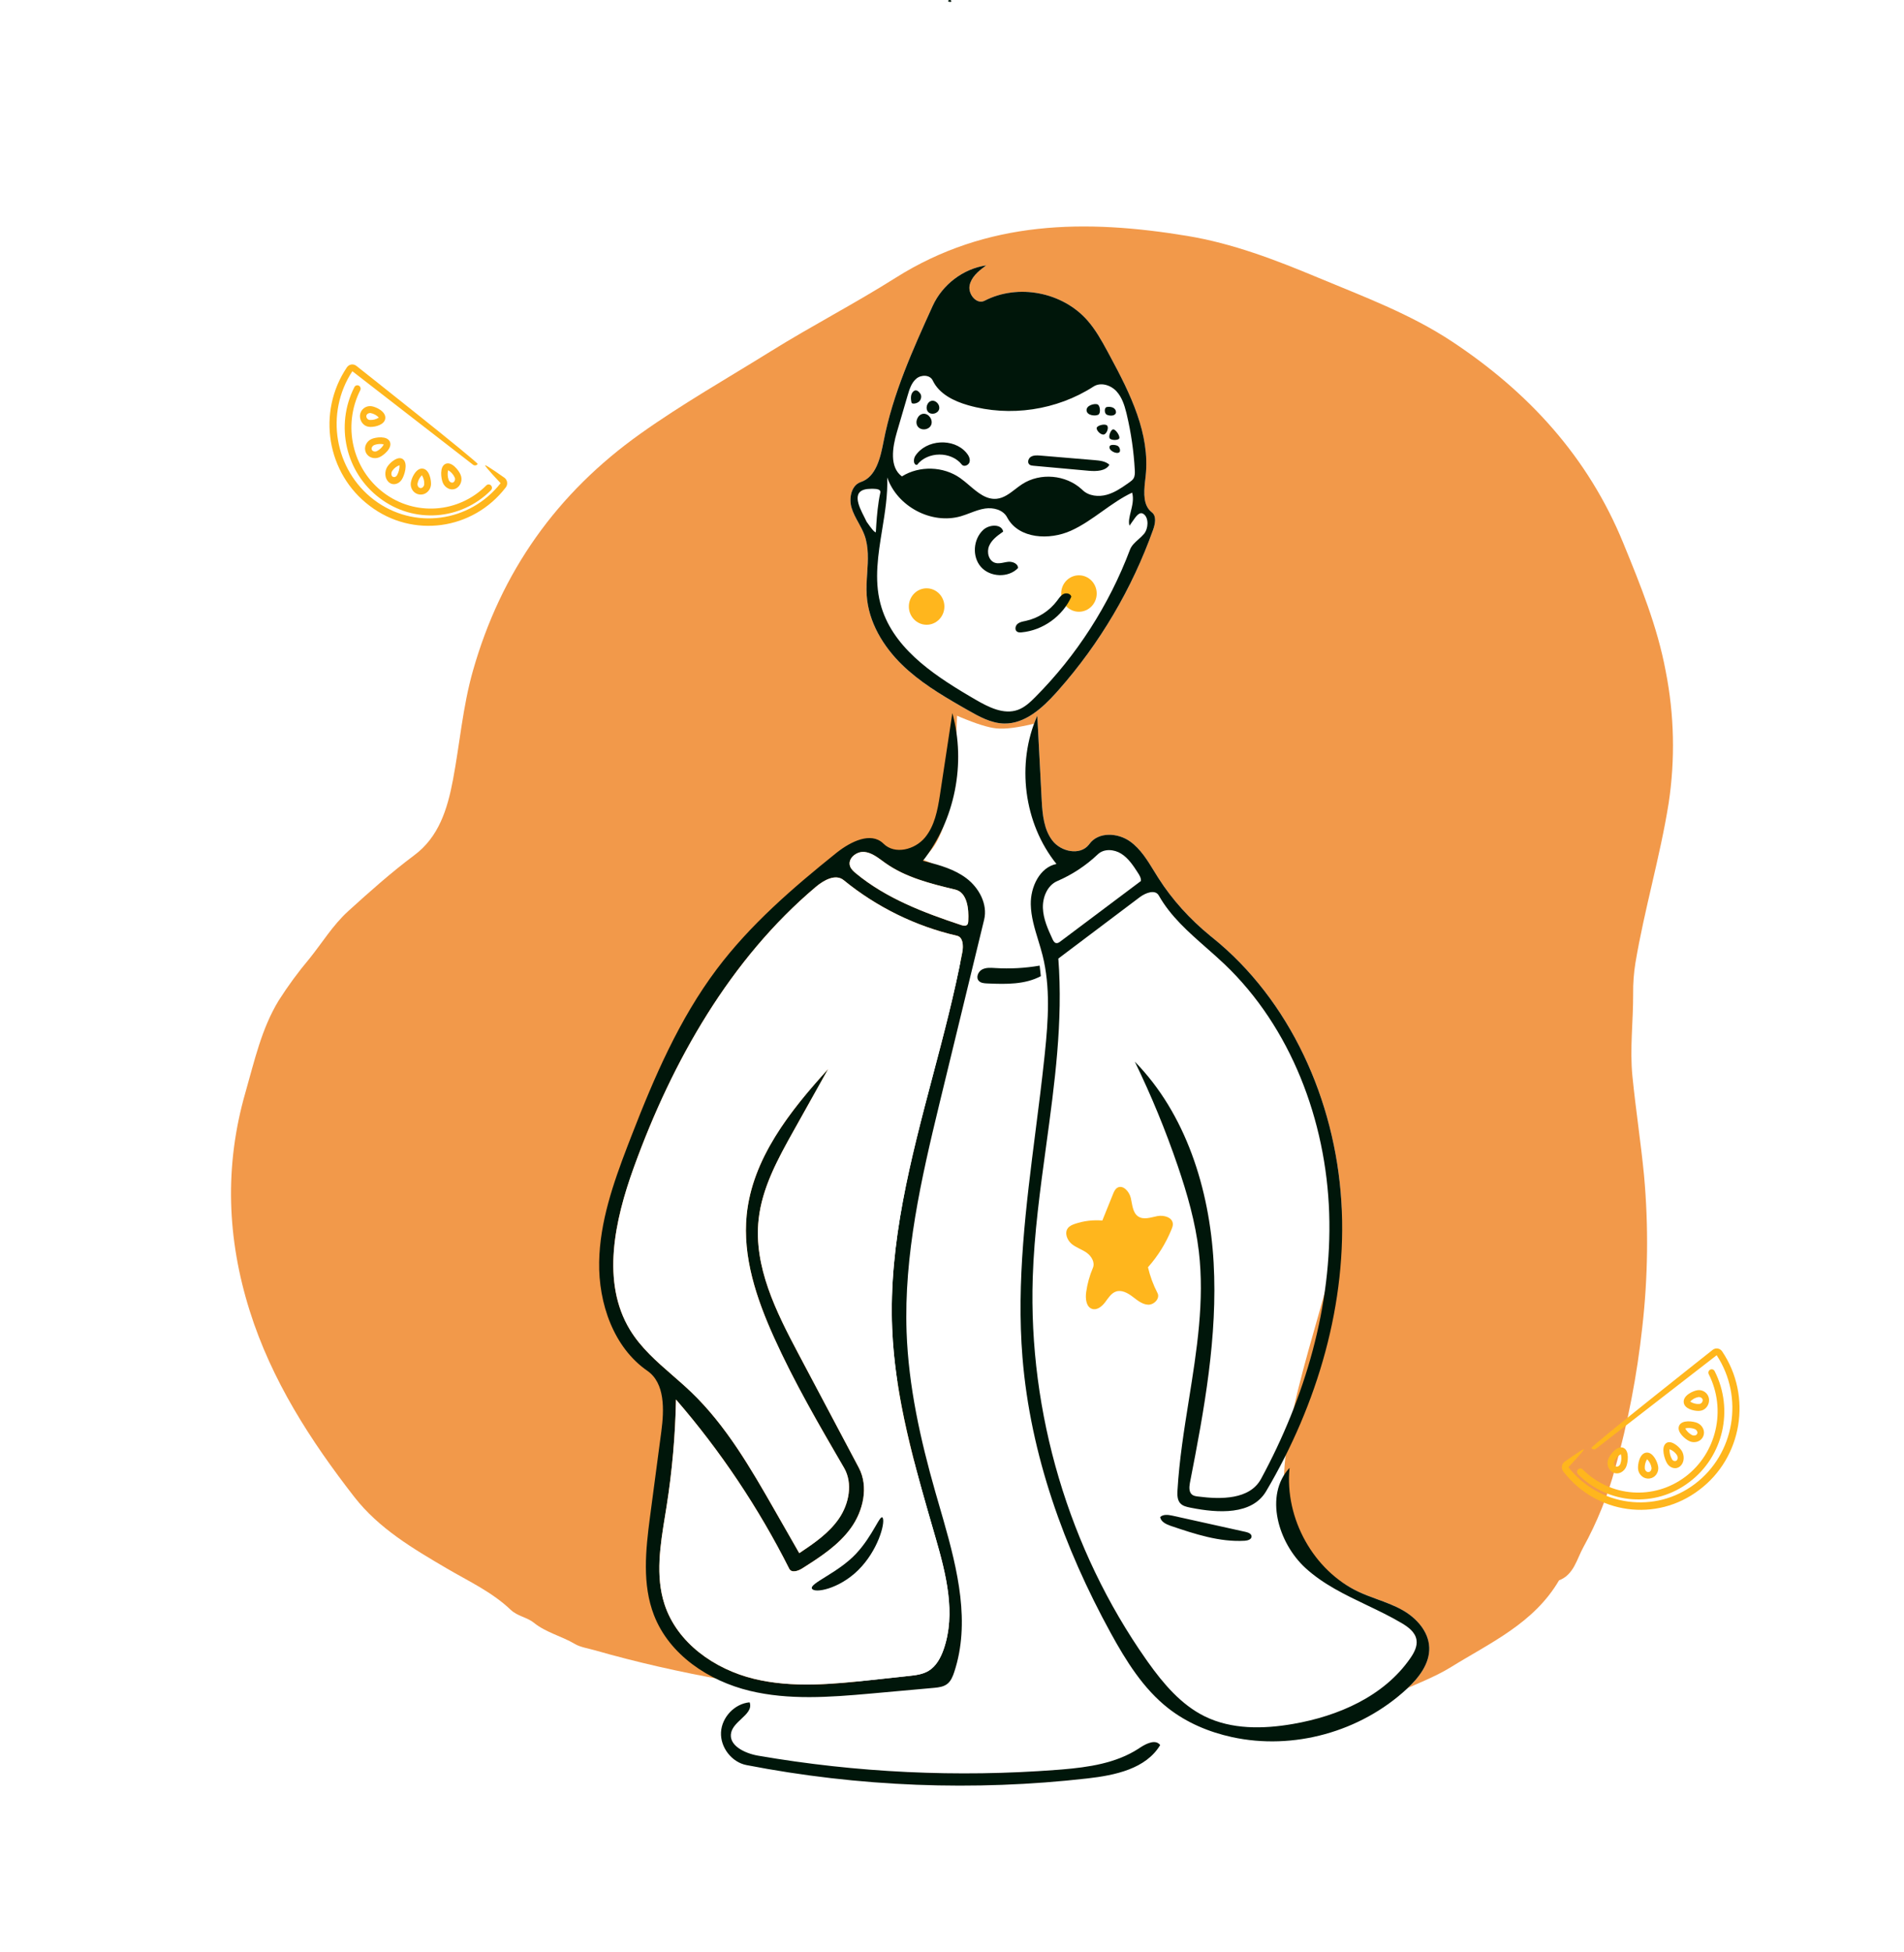 <svg width="200" height="205" viewBox="0 0 200 205" fill="none" xmlns="http://www.w3.org/2000/svg">
<path d="M200 0H0V205H200V0Z" fill="white"/>
<path fill-rule="evenodd" clip-rule="evenodd" d="M111.837 181.03C120.458 181.098 129.078 180.698 137.658 179.829L137.68 180.102C135.914 180.274 134.148 180.434 132.382 180.622C126.93 181.207 121.456 181.336 115.983 181.481C111.945 181.57 107.91 181.16 103.968 180.26C99.258 179.211 94.453 178.867 89.673 178.334C80.492 177.31 71.385 175.829 62.474 173.277C61.773 173.076 60.961 172.958 60.395 172.621C58.991 171.786 57.37 171.434 56.059 170.374C55.361 169.81 54.358 169.71 53.635 169.021C51.672 167.155 49.239 166.039 46.943 164.692C43.401 162.615 39.795 160.493 37.224 157.189C32.607 151.255 28.521 144.922 26.226 137.624C23.85 130.071 23.556 122.442 25.779 114.713C26.735 111.384 27.465 108.015 29.287 105.033C30.258 103.51 31.327 102.055 32.487 100.677C33.844 99.001 34.958 97.138 36.584 95.663C38.835 93.621 41.09 91.61 43.527 89.791C46.087 87.883 46.995 84.977 47.578 81.897C48.297 78.09 48.606 74.209 49.669 70.463C52.64 59.989 58.521 51.76 67.278 45.534C71.699 42.39 76.383 39.733 80.963 36.887C85.263 34.214 89.775 31.885 94.049 29.186C103.707 23.088 114.089 23.014 124.737 24.776C129.464 25.558 133.944 27.269 138.376 29.121C143.217 31.142 148.138 32.953 152.569 35.891C160.536 41.174 166.798 47.95 170.516 57.032C172.307 61.406 174.092 65.782 174.965 70.46C175.872 75.035 175.977 79.739 175.276 84.352C174.375 89.993 172.733 95.465 171.79 101.093C171.616 102.17 171.535 103.261 171.548 104.352C171.562 107.236 171.186 110.122 171.472 112.998C171.818 116.478 172.355 119.938 172.693 123.417C173.176 128.735 173.113 134.091 172.504 139.396C171.958 144.393 171.006 149.335 169.658 154.17C168.878 157.063 167.756 159.847 166.317 162.46C165.633 163.683 165.331 165.343 163.766 165.935C161.122 170.449 156.571 172.47 152.437 175.031C150.625 176.153 148.617 176.856 146.715 177.776C145.166 178.524 143.553 178.481 141.987 178.81C137.714 179.712 133.349 179.953 129.004 180.301C123.297 180.759 117.575 180.902 111.837 181.03Z" fill="#F2994A"/>
<path fill-rule="evenodd" clip-rule="evenodd" d="M99.892 0.185C99.767 0.22 99.569 0.196 99.589 0.064C99.664 0.025 99.748 -0.016 99.829 0.006C99.91 0.028 99.963 0.149 99.898 0.204L99.892 0.185Z" fill="#00160A"/>
<path fill-rule="evenodd" clip-rule="evenodd" d="M100.531 75.15L100.842 75.284C102.527 75.995 103.802 76.395 104.667 76.482C105.584 76.574 106.923 76.404 108.685 75.97L108.651 76.419C108.362 80.341 108.374 83.303 108.685 85.302C109.007 87.377 109.771 89.182 110.976 90.716C109.622 92.268 107.582 93.834 110.098 101.085C111.806 106.008 108.906 123.432 108.651 138.074C108.53 145.003 109.942 151.371 110.976 155.382C113.447 164.965 117.449 173.146 121.867 176.877C124.073 178.739 127.842 180.573 126.697 181.017C118.246 184.297 85.734 180.436 85.6 178.744C85.477 177.19 94.228 177.391 95.467 170.341C97.862 156.704 93.691 132.176 93.809 129.163C94.158 120.263 96.753 109.467 100 101.39C100.121 101.09 101.005 101.036 102.193 101.085L102.275 100.743C103.035 97.532 103.165 95.332 102.667 94.146C102.089 92.771 100.121 91.454 96.763 90.196C97.965 89.453 98.857 87.918 99.439 85.593L99.5 85.344C100.047 83.022 100.391 79.625 100.531 75.15Z" fill="white"/>
<path fill-rule="evenodd" clip-rule="evenodd" d="M101.722 124.058C102.079 119.578 102.059 117.854 102.667 113.403C102.843 112.112 102.58 101.501 100.393 103.197C99.574 103.832 99.9 105.249 99.509 106.223C96.262 114.299 94.158 120.263 93.809 129.163C93.63 133.734 93.33 138.326 93.69 142.886C94.328 150.967 100.622 137.844 101.722 124.058Z" fill="white"/>
<path fill-rule="evenodd" clip-rule="evenodd" d="M107.404 142.543C106.536 131.875 108.653 121.224 109.754 110.578C110.108 107.156 110.352 103.647 109.514 100.315C109.066 98.534 108.311 96.803 108.275 94.964C108.239 93.125 109.219 91.068 110.976 90.716C107.541 86.472 106.724 80.169 108.96 75.15C109.112 78.05 109.262 80.949 109.414 83.848C109.494 85.391 109.613 87.042 110.543 88.257C111.473 89.471 113.532 89.872 114.425 88.629C115.371 87.311 117.428 87.426 118.73 88.37C120.033 89.314 120.806 90.825 121.679 92.195C123.202 94.584 125.149 96.677 127.339 98.435C135.511 104.999 140.24 115.527 140.898 126.162C141.276 132.279 134.889 146.294 134.858 155.729C134.836 162.702 140.722 166.217 142.738 167.154C144.241 167.853 145.876 168.244 147.322 169.061C148.768 169.878 150.062 171.282 150.13 172.976C150.2 174.689 149.023 176.18 147.783 177.328C142.89 181.858 135.84 183.8 129.398 182.393C127.002 181.87 124.677 180.899 122.727 179.376C120.104 177.328 118.282 174.399 116.665 171.45C111.782 162.543 108.233 152.731 107.404 142.543Z" fill="white"/>
<path fill-rule="evenodd" clip-rule="evenodd" d="M92.82 46.316C93.78 41.359 95.881 36.718 97.965 32.133C98.99 29.876 101.185 28.213 103.601 27.864C102.847 28.412 102.036 29.045 101.85 29.969C101.663 30.893 102.594 32.006 103.419 31.579C106.944 29.755 111.626 30.66 114.251 33.674C115.137 34.691 115.789 35.894 116.434 37.086C118.599 41.088 120.835 45.423 120.344 49.965C120.199 51.317 119.923 52.971 120.989 53.79C121.504 54.186 121.346 55.001 121.126 55.619C118.874 61.93 115.392 67.782 110.942 72.734C109.477 74.364 107.662 76.004 105.493 75.97C104.114 75.948 102.846 75.242 101.643 74.553C99.23 73.173 96.79 71.772 94.784 69.829C92.778 67.887 91.221 65.313 91.039 62.499C90.902 60.377 91.535 58.155 90.797 56.164C90.43 55.172 89.744 54.319 89.445 53.304C89.147 52.288 89.433 50.942 90.422 50.613C92.04 50.075 92.49 48.018 92.82 46.316Z" fill="white"/>
<path d="M113.333 64.233C114.364 64.233 115.2 63.377 115.2 62.32C115.2 61.263 114.364 60.407 113.333 60.407C112.302 60.407 111.467 61.263 111.467 62.32C111.467 63.377 112.302 64.233 113.333 64.233Z" fill="#FFB61D"/>
<path fill-rule="evenodd" clip-rule="evenodd" d="M77.861 180.492C78.444 179.948 78.993 179.434 78.742 178.744C77.175 178.881 75.819 180.302 75.737 181.89C75.656 183.478 76.861 185.032 78.405 185.332C90.195 187.62 102.326 188.093 114.254 186.732C117.128 186.404 120.365 185.732 121.867 183.233C121.41 182.61 120.477 183.035 119.81 183.466L119.573 183.622C117.225 185.138 114.359 185.559 111.563 185.793L111.04 185.834C100.559 186.637 89.981 186.135 79.62 184.343C78.242 184.105 76.466 183.263 76.811 181.893C76.948 181.346 77.415 180.91 77.861 180.492ZM109.427 84.099L108.96 75.15C106.724 80.169 107.541 86.472 110.976 90.716C109.219 91.068 108.239 93.125 108.275 94.964C108.3 96.251 108.678 97.485 109.056 98.72C109.218 99.25 109.38 99.78 109.514 100.315C110.352 103.647 110.108 107.156 109.754 110.578L109.706 111.034C109.436 113.582 109.111 116.129 108.786 118.677C107.771 126.626 106.756 134.58 107.404 142.544C108.233 152.731 111.782 162.543 116.665 171.45C118.282 174.399 120.104 177.328 122.727 179.376C124.677 180.899 127.002 181.87 129.398 182.393C135.84 183.8 142.89 181.858 147.783 177.328C149.023 176.18 150.2 174.689 150.13 172.976C150.062 171.282 148.768 169.878 147.322 169.061C146.481 168.586 145.575 168.254 144.669 167.923C144.018 167.685 143.366 167.446 142.738 167.154C137.993 164.95 134.918 159.444 135.46 154.123C132.785 156.992 134.246 162.004 137.134 164.646C138.997 166.349 141.264 167.434 143.538 168.523C144.792 169.122 146.046 169.723 147.237 170.428C147.925 170.836 148.656 171.373 148.789 172.178C148.903 172.864 148.542 173.533 148.151 174.1C145.368 178.132 140.554 180.197 135.81 181.017C132.699 181.554 129.374 181.615 126.531 180.21C124.069 178.994 122.212 176.804 120.593 174.533L120.384 174.237C112.279 162.697 108.024 148.359 108.482 134.137C108.631 129.522 109.259 124.927 109.886 120.337C110.782 113.777 111.677 107.229 111.169 100.649L119.753 94.182C120.373 93.731 121.349 93.367 121.724 94.031C122.954 96.208 124.832 97.859 126.708 99.509C127.359 100.081 128.009 100.653 128.633 101.247C135.583 107.868 139.297 117.642 139.62 127.375C139.943 137.107 137.074 146.772 132.463 155.28C131.274 157.473 128.248 157.448 125.824 157.131L125.76 157.122C125.568 157.096 125.372 157.058 125.219 156.937C124.888 156.676 124.908 156.178 124.983 155.745L125.003 155.638C126.491 148.033 127.917 140.319 127.482 132.575C127.047 124.831 124.558 116.94 119.202 111.473C120.928 115.019 122.435 118.678 123.712 122.419C124.708 125.34 125.567 128.327 125.929 131.399C126.541 136.605 125.712 141.795 124.88 147C124.377 150.147 123.873 153.3 123.687 156.464L123.683 156.533C123.659 156.992 123.67 157.492 123.966 157.831C124.225 158.128 124.634 158.221 125.015 158.298L125.112 158.318C127.949 158.88 131.508 159.101 132.999 156.577C138.382 147.467 141.556 136.798 140.898 126.162C140.24 115.527 135.511 104.999 127.339 98.435L127.134 98.269C125.027 96.546 123.154 94.51 121.679 92.195C121.526 91.955 121.376 91.711 121.226 91.466C120.519 90.313 119.805 89.149 118.73 88.37C117.428 87.426 115.371 87.311 114.425 88.629L114.381 88.686C113.467 89.859 111.458 89.452 110.543 88.257C109.663 87.108 109.509 85.568 109.427 84.099ZM96.944 90.387C100.306 86.115 101.495 80.152 100.037 74.877L98.727 83.513C98.483 85.092 98.167 86.724 97.164 87.939C96.102 89.225 93.989 89.763 92.808 88.59L92.75 88.535C91.45 87.336 89.384 88.363 87.947 89.483L87.82 89.583C83.27 93.238 78.802 97.09 75.278 101.78C71.353 107.004 68.723 113.103 66.345 119.229L65.906 120.366C64.408 124.277 63.011 128.31 62.936 132.502C62.858 136.862 64.462 141.49 67.997 143.934C69.867 145.227 69.77 148.02 69.467 150.305L68.275 159.291C67.82 162.752 67.441 166.367 68.699 169.601C70.325 173.779 74.463 176.5 78.747 177.535C82.859 178.528 87.147 178.209 91.363 177.833L98.135 177.223C98.621 177.178 99.126 177.109 99.51 176.806C99.89 176.505 100.083 176.025 100.237 175.559C101.936 170.41 100.61 164.894 99.096 159.594L98.243 156.638C96.683 151.166 95.433 145.563 95.23 139.869C94.941 131.779 96.765 123.792 98.671 115.924L103.375 96.569C103.772 94.938 102.832 93.214 101.508 92.216C100.273 91.284 98.759 90.851 97.264 90.468L96.944 90.387ZM85.693 93.125C86.534 92.415 87.772 91.723 88.624 92.419C92.092 95.249 96.195 97.262 100.526 98.256C101.141 98.397 101.203 99.234 101.101 99.888L101.082 99.995C100.258 104.35 99.117 108.667 97.976 112.979C95.659 121.744 93.346 130.489 93.715 139.497C93.988 146.161 95.729 152.647 97.577 159.058L98.315 161.608C99.407 165.401 100.417 169.478 99.121 173.186C98.811 174.074 98.334 174.958 97.54 175.438C96.918 175.813 96.175 175.899 95.457 175.977L91.323 176.424C87.275 176.859 83.148 177.236 79.195 176.275C75.081 175.274 71.119 172.526 69.794 168.424C68.833 165.448 69.356 162.242 69.864 159.126C69.897 158.923 69.93 158.721 69.962 158.52L70.02 158.16C70.606 154.453 70.936 150.705 71.008 146.951C75.674 152.339 79.681 158.323 82.905 164.719C83.137 165.18 83.819 164.967 84.25 164.694L84.582 164.484C86.352 163.359 88.129 162.167 89.367 160.462C90.683 158.649 91.265 156.095 90.213 154.111L83.802 142.02C81.494 137.661 79.15 132.955 79.687 128.039C80.029 124.898 81.522 122.037 83.057 119.28L86.998 112.235L86.612 112.662C82.757 116.949 79.019 121.794 78.433 127.56C77.994 131.87 79.395 136.146 81.154 140.1L81.326 140.482C83.222 144.67 85.49 148.668 87.795 152.638L88.661 154.125C89.603 155.743 89.186 157.895 88.132 159.439C87.146 160.883 85.699 161.911 84.254 162.882L83.956 163.082L81.151 158.178C78.695 153.889 76.155 149.575 72.613 146.178C71.981 145.572 71.317 144.994 70.653 144.417C68.988 142.969 67.324 141.521 66.177 139.637C63.182 134.716 64.528 128.343 66.474 122.871L66.594 122.537C70.639 111.375 76.711 100.707 85.693 93.125ZM130.844 160.85L123.133 159.14C122.693 159.046 122.187 158.986 121.867 159.289C121.938 159.767 122.445 160.026 122.918 160.195L123.026 160.233C125.529 161.078 128.112 161.935 130.753 161.779C131.066 161.76 131.47 161.635 131.467 161.326C131.464 161.046 131.122 160.912 130.844 160.85ZM109.333 102.495L109.208 101.39C107.67 101.657 106.102 101.742 104.545 101.645L104.498 101.642C104.04 101.613 103.558 101.583 103.156 101.8C102.74 102.024 102.495 102.631 102.809 102.984C103.016 103.217 103.362 103.247 103.673 103.26L103.817 103.266C105.7 103.346 107.674 103.381 109.333 102.495ZM89.287 90.937C89.023 90.131 89.976 89.37 90.804 89.455C91.507 89.528 92.101 89.964 92.683 90.391C92.704 90.406 92.725 90.422 92.746 90.437L92.992 90.615C94.931 91.991 97.247 92.651 99.553 93.216L100.343 93.407C101.55 93.697 101.772 95.302 101.713 96.591L101.706 96.733C101.698 96.852 101.688 96.977 101.617 97.07C101.473 97.257 101.186 97.202 100.964 97.129L100.734 97.052C96.898 95.773 93.045 94.291 89.909 91.702C89.653 91.491 89.391 91.256 89.287 90.937ZM103.455 27.971L103.601 27.864C101.185 28.213 98.99 29.876 97.965 32.133C95.881 36.718 93.78 41.359 92.82 46.316C92.49 48.018 92.04 50.075 90.422 50.613L90.361 50.635C89.421 50.998 89.154 52.309 89.446 53.304C89.609 53.859 89.888 54.366 90.168 54.874C90.4 55.294 90.631 55.715 90.798 56.164C91.269 57.437 91.18 58.805 91.091 60.182C91.04 60.957 90.99 61.734 91.039 62.499C91.221 65.313 92.778 67.887 94.784 69.829C96.596 71.584 98.762 72.897 100.942 74.151L101.643 74.553C102.846 75.242 104.114 75.948 105.493 75.97C107.662 76.004 109.477 74.364 110.942 72.734L111.157 72.493C115.504 67.593 118.91 61.828 121.126 55.619C121.346 55.001 121.504 54.186 120.989 53.79C120.09 53.099 120.145 51.816 120.272 50.62L120.345 49.965C120.822 45.542 118.715 41.316 116.605 37.403L116.327 36.887C115.716 35.761 115.088 34.635 114.251 33.674C111.626 30.66 106.944 29.755 103.419 31.579C102.594 32.006 101.663 30.893 101.85 29.969C102.025 29.105 102.746 28.494 103.455 27.971ZM92.665 55.611C92.962 53.788 93.261 51.956 93.195 50.132C94.261 53.203 97.855 55.095 100.929 54.206C101.255 54.111 101.574 53.99 101.893 53.869C102.408 53.673 102.922 53.479 103.464 53.397C104.341 53.264 105.369 53.524 105.789 54.32L105.832 54.399C107.054 56.58 110.226 56.747 112.497 55.722C113.67 55.193 114.725 54.442 115.781 53.691C116.793 52.971 117.806 52.251 118.923 51.725C119.108 52.396 118.936 53.089 118.778 53.724C118.64 54.279 118.513 54.788 118.647 55.197C118.731 55.079 118.81 54.963 118.886 54.853C119.373 54.146 119.712 53.653 120.16 54C120.677 54.401 120.64 55.504 120.16 56.071C119.989 56.272 119.789 56.45 119.589 56.628C119.225 56.951 118.864 57.272 118.693 57.723C116.504 63.525 113.085 68.841 108.739 73.203C108.206 73.738 107.639 74.272 106.935 74.53C105.438 75.079 103.824 74.249 102.442 73.445L101.778 73.056C97.786 70.698 93.633 67.846 92.471 63.346C91.818 60.819 92.24 58.224 92.665 55.611ZM105.223 55.928L105.376 55.82C105.219 54.993 103.925 55.055 103.298 55.624C102.222 56.6 102.083 58.444 103.044 59.531C104.006 60.617 105.926 60.694 106.933 59.648C106.954 59.19 106.368 58.945 105.907 58.99C105.762 59.005 105.616 59.034 105.471 59.063C105.154 59.126 104.838 59.189 104.535 59.098C103.85 58.893 103.621 57.975 103.899 57.322C104.153 56.726 104.686 56.306 105.223 55.928ZM91.499 51.325L91.734 51.325C92.077 51.329 92.547 51.377 92.471 51.725C92.223 52.849 92.11 54.159 92.05 55.057L91.999 55.88C91.853 55.938 91.434 55.348 91.192 55.008C91.143 54.939 91.101 54.88 91.07 54.839L91.039 54.799C90.975 54.657 90.889 54.488 90.795 54.304C90.198 53.139 89.27 51.325 91.499 51.325ZM95.345 41.504C95.534 40.859 95.749 40.173 96.263 39.75C96.776 39.326 97.686 39.343 97.975 39.949C98.65 41.369 100.196 42.121 101.687 42.548C106.089 43.809 111.002 43.078 114.866 40.587C115.619 40.102 116.669 40.426 117.278 41.088C117.836 41.694 118.105 42.508 118.308 43.319L118.361 43.54C118.813 45.446 119.094 47.395 119.2 49.353C119.217 49.664 119.223 49.999 119.054 50.259C118.953 50.416 118.798 50.527 118.647 50.635L118.411 50.802C117.742 51.275 117.049 51.729 116.267 51.948C115.392 52.193 114.369 52.09 113.71 51.455L113.633 51.382C111.965 49.844 109.266 49.604 107.368 50.839C107.123 50.997 106.887 51.179 106.651 51.361C106.046 51.826 105.442 52.292 104.704 52.37C103.601 52.486 102.71 51.726 101.822 50.969C101.509 50.702 101.196 50.435 100.874 50.207C99.096 48.949 96.585 48.873 94.737 50.022C93.412 49.046 93.74 46.981 94.208 45.384L95.345 41.504ZM114.983 48.314L109.236 47.832C108.908 47.806 108.561 47.797 108.286 47.965C107.992 48.144 107.88 48.614 108.167 48.803C108.279 48.877 108.42 48.891 108.555 48.904L114.384 49.433C115.187 49.5 116.15 49.466 116.533 48.799C116.137 48.427 115.536 48.361 114.983 48.314ZM101.845 48.506C101.933 48.16 101.738 47.807 101.507 47.536C100.164 45.957 97.293 46.131 96.15 47.86C95.927 48.196 95.927 48.838 96.329 48.812C97.431 47.381 99.911 47.365 101.031 48.781C101.252 49.06 101.758 48.851 101.845 48.506ZM117.6 47.466C117.694 47.368 117.664 46.969 117.402 46.817C117.208 46.703 116.66 46.649 116.568 46.843C116.361 47.268 117.313 47.766 117.6 47.466ZM117.571 46.026C117.669 45.779 117.204 45.085 116.936 45.084C116.7 45.083 116.407 45.789 116.564 46.022C116.724 46.261 117.483 46.248 117.571 46.026ZM115.941 45.626C116.263 45.577 116.52 44.852 116.267 44.661C116.016 44.471 115.285 44.671 115.205 44.908C115.122 45.153 115.596 45.678 115.941 45.626ZM96.397 44.773C96.731 45.248 97.572 45.162 97.807 44.628C98.042 44.093 97.548 43.389 96.98 43.447C96.411 43.506 96.064 44.297 96.397 44.773ZM116.276 43.552C116.645 43.713 117.196 43.673 117.228 43.281C117.198 42.756 116.634 42.673 116.267 42.738C115.973 42.789 115.978 43.421 116.276 43.552ZM115.374 43.539C115.641 43.387 115.571 42.56 115.274 42.456C114.952 42.343 114.086 42.567 114.136 43.104C114.186 43.642 115.072 43.711 115.374 43.539ZM97.487 43.245C97.808 43.606 98.497 43.45 98.641 42.985C98.784 42.519 98.309 41.986 97.844 42.09C97.379 42.196 97.166 42.885 97.487 43.245ZM96.531 42.172C96.788 41.949 96.825 41.549 96.675 41.339C96.373 40.915 96.12 40.917 95.914 41.126C95.657 41.386 95.645 41.824 95.748 42.276C95.787 42.446 96.27 42.399 96.531 42.172ZM111.048 63.065C110.247 64.141 109.05 64.912 107.744 65.195C107.709 65.202 107.675 65.209 107.64 65.216C107.37 65.272 107.093 65.33 106.885 65.507C106.65 65.707 106.571 66.129 106.819 66.313C106.957 66.415 107.145 66.411 107.316 66.395C109.543 66.19 111.61 64.71 112.533 62.659C112.469 62.334 112.027 62.223 111.73 62.364C111.469 62.488 111.292 62.73 111.12 62.967C111.096 62.999 111.072 63.032 111.048 63.065Z" fill="#00160A"/>
<path fill-rule="evenodd" clip-rule="evenodd" d="M117.349 124.726C117.929 124.349 118.616 125.09 118.779 125.781C118.943 126.471 118.966 127.302 119.528 127.707C120.104 128.122 120.877 127.829 121.565 127.692C122.253 127.556 123.202 127.822 123.2 128.55C123.199 128.729 123.134 128.902 123.067 129.067C122.472 130.535 121.627 131.893 120.585 133.061C120.805 134.003 121.142 134.915 121.585 135.768C121.882 136.338 121.217 137.023 120.594 136.993C119.971 136.963 119.452 136.515 118.947 136.135C118.442 135.754 117.81 135.409 117.219 135.614C116.708 135.791 116.404 136.317 116.07 136.755C115.735 137.194 115.213 137.607 114.702 137.428C114.085 137.212 113.999 136.345 114.093 135.675C114.216 134.798 114.455 133.938 114.8 133.127C115.045 132.554 114.644 131.889 114.146 131.536C113.647 131.184 113.044 131.005 112.572 130.615C112.1 130.224 111.798 129.475 112.159 128.973C112.335 128.729 112.622 128.605 112.901 128.51C113.829 128.194 114.818 128.073 115.792 128.157C116.164 127.235 116.536 126.314 116.908 125.392C117.01 125.139 117.125 124.871 117.349 124.726Z" fill="#FFB61D"/>
<path fill-rule="evenodd" clip-rule="evenodd" d="M89.909 91.703C89.653 91.491 89.391 91.257 89.286 90.937C89.023 90.132 89.976 89.37 90.804 89.456C91.507 89.529 92.101 89.965 92.683 90.391C92.786 90.467 92.889 90.543 92.992 90.616C95.152 92.149 97.782 92.793 100.343 93.408C101.595 93.708 101.787 95.423 101.706 96.734C101.698 96.852 101.688 96.978 101.617 97.071C101.473 97.258 101.186 97.203 100.964 97.129C97.053 95.833 93.108 94.343 89.909 91.703ZM89.367 160.462C90.683 158.65 91.265 156.096 90.213 154.112L83.887 142.181C81.553 137.778 79.144 133.016 79.687 128.039C80.052 124.694 81.722 121.665 83.357 118.743L86.998 112.236C83.009 116.627 79.039 121.603 78.433 127.56C77.98 132.01 79.487 136.422 81.326 140.482C83.459 145.194 86.062 149.665 88.661 154.126C89.603 155.744 89.186 157.896 88.132 159.439C87.078 160.983 85.497 162.052 83.956 163.083L81.446 158.693C78.897 154.236 76.297 149.712 72.613 146.179C71.981 145.573 71.317 144.995 70.653 144.417C68.988 142.969 67.324 141.522 66.178 139.638C63.121 134.617 64.584 128.082 66.594 122.537C70.639 111.376 76.711 100.708 85.693 93.126C86.534 92.416 87.772 91.724 88.624 92.419C92.092 95.25 96.195 97.263 100.526 98.256C101.175 98.405 101.209 99.329 101.082 99.996C100.258 104.351 99.117 108.667 97.976 112.979C95.658 121.744 93.346 130.489 93.715 139.498C94.013 146.78 96.064 153.85 98.093 160.841C98.135 160.986 98.177 161.13 98.218 161.274C99.346 165.161 100.455 169.369 99.121 173.187C98.81 174.075 98.334 174.958 97.54 175.438C96.918 175.814 96.175 175.9 95.457 175.977L91.818 176.371C87.612 176.827 83.309 177.276 79.195 176.275C75.081 175.274 71.119 172.527 69.794 168.425C68.833 165.449 69.356 162.242 69.864 159.126C69.917 158.803 69.969 158.481 70.02 158.16C70.606 154.454 70.936 150.705 71.008 146.952C75.674 152.34 79.681 158.324 82.905 164.72C83.137 165.18 83.819 164.968 84.25 164.695C86.128 163.506 88.052 162.275 89.367 160.462Z" fill="white"/>
<path fill-rule="evenodd" clip-rule="evenodd" d="M119.843 92.506C119.873 92.199 119.7 91.913 119.534 91.656C119.047 90.9 118.536 90.12 117.785 89.644C117.033 89.168 115.969 89.085 115.321 89.7C114.074 90.885 112.623 91.841 111.056 92.514C110.025 92.956 109.506 94.206 109.549 95.352C109.591 96.499 110.079 97.572 110.558 98.609C110.641 98.789 110.751 98.992 110.943 99.026C111.103 99.054 111.254 98.951 111.386 98.852C114.205 96.737 117.024 94.621 119.843 92.506Z" fill="white"/>
<path fill-rule="evenodd" clip-rule="evenodd" d="M53.127 51.177C53.244 51.027 53.295 50.835 53.269 50.646C53.244 50.454 53.144 50.282 52.992 50.167C52.992 50.167 51.078 48.805 50.965 48.856C50.852 48.907 52.585 50.735 52.585 50.735C49.332 54.87 43.474 55.646 39.299 52.495C35.124 49.344 34.116 43.384 37.012 38.979L49.691 48.799C49.844 48.915 50.061 48.882 50.174 48.724C50.288 48.567 37.425 38.41 37.425 38.41C37.274 38.294 37.084 38.245 36.899 38.275C36.713 38.306 36.547 38.412 36.439 38.57C33.259 43.287 34.326 49.739 38.844 53.122C43.334 56.542 49.667 55.679 53.127 51.177ZM39.892 52.305C43.453 55.01 48.412 54.657 51.572 51.474C51.709 51.337 51.711 51.112 51.577 50.972C51.442 50.832 51.222 50.83 51.085 50.967C48.163 53.893 43.594 54.22 40.301 51.738C37.008 49.256 35.965 44.699 37.838 40.982C37.9 40.869 37.896 40.73 37.829 40.62C37.761 40.51 37.641 40.446 37.514 40.454C37.387 40.462 37.274 40.54 37.22 40.657C35.177 44.682 36.312 49.628 39.892 52.305ZM40.48 49.86C40.457 49.552 40.532 49.246 40.69 48.999C40.881 48.722 41.117 48.492 41.383 48.322C41.888 47.998 42.188 48.099 42.351 48.24C42.882 48.697 42.469 49.933 42.222 50.325C42.027 50.643 41.714 50.834 41.38 50.84C41.188 50.841 40.999 50.77 40.844 50.636C40.633 50.452 40.5 50.169 40.48 49.86ZM41.967 48.849C41.667 48.951 41.4 49.157 41.201 49.441C41.136 49.541 41.105 49.666 41.113 49.792C41.118 49.888 41.158 49.977 41.222 50.037C41.394 50.149 41.612 50.082 41.713 49.883C41.885 49.577 41.974 49.216 41.967 48.849ZM44.08 51.927C44.374 51.959 44.667 51.865 44.883 51.671C45.1 51.48 45.237 51.218 45.268 50.936C45.319 50.491 45.13 49.284 44.398 49.204C44.168 49.179 43.833 49.262 43.5 49.792C43.322 50.071 43.204 50.382 43.151 50.706C43.116 50.988 43.189 51.273 43.357 51.506C43.524 51.74 43.788 51.894 44.08 51.927ZM44.317 49.898C44.498 50.187 44.584 50.522 44.562 50.859C44.551 50.975 44.496 51.083 44.408 51.162C44.342 51.224 44.252 51.255 44.16 51.246C44.069 51.233 43.988 51.184 43.937 51.109C43.87 51.013 43.841 50.897 43.857 50.781C43.914 50.449 44.075 50.141 44.317 49.898ZM46.797 48.707C47.445 48.413 48.193 49.399 48.37 49.824V49.823C48.624 50.373 48.404 51.035 47.88 51.303C47.76 51.358 47.63 51.386 47.499 51.386C47.352 51.386 47.208 51.352 47.075 51.286C46.821 51.162 46.62 50.944 46.509 50.674C46.333 50.249 46.148 49.001 46.797 48.707ZM47.357 50.644C47.436 50.685 47.527 50.688 47.608 50.655C47.788 50.542 47.851 50.3 47.748 50.107C47.599 49.795 47.364 49.537 47.072 49.369C46.991 49.708 47.011 50.064 47.129 50.391C47.172 50.502 47.254 50.592 47.357 50.644ZM39.003 42.649C38.728 42.613 38.45 42.688 38.223 42.86C37.994 43.031 37.844 43.301 37.812 43.601C37.772 44.228 38.205 44.772 38.781 44.818C38.832 44.824 38.883 44.827 38.934 44.827C39.443 44.827 40.402 44.602 40.472 43.926C40.546 43.175 39.438 42.702 39.003 42.649ZM38.854 44.095C38.646 44.092 38.479 43.909 38.476 43.682C38.489 43.589 38.538 43.506 38.61 43.455C38.687 43.397 38.778 43.367 38.871 43.368C38.891 43.368 38.91 43.368 38.93 43.372C39.256 43.43 39.557 43.596 39.794 43.845C39.511 44.03 39.183 44.117 38.854 44.095H38.854ZM38.425 47.5C38.31 47.235 38.316 46.932 38.441 46.672C38.563 46.411 38.775 46.204 39.038 46.091C39.452 45.908 40.669 45.723 40.956 46.386C41.243 47.049 40.282 47.822 39.868 48.004C39.717 48.071 39.553 48.106 39.388 48.106C39.269 48.106 39.151 48.088 39.038 48.051C38.764 47.967 38.539 47.765 38.425 47.5ZM39.96 46.618C39.74 46.614 39.521 46.652 39.315 46.729H39.316C39.208 46.773 39.119 46.857 39.068 46.964C39.025 47.043 39.022 47.138 39.057 47.221C39.093 47.304 39.165 47.366 39.252 47.389C39.364 47.423 39.484 47.415 39.591 47.366C39.896 47.213 40.147 46.97 40.312 46.67C40.199 46.629 40.079 46.611 39.96 46.618Z" fill="#FFB61D"/>
<path fill-rule="evenodd" clip-rule="evenodd" d="M164.206 154.497C164.09 154.348 164.038 154.156 164.064 153.966C164.089 153.775 164.189 153.602 164.341 153.487C164.341 153.487 166.255 152.126 166.369 152.176C166.482 152.227 164.748 154.055 164.748 154.055C168.002 158.19 173.86 158.967 178.034 155.816C182.209 152.664 183.217 146.704 180.322 142.299L167.643 152.119C167.489 152.236 167.273 152.202 167.159 152.045C167.046 151.887 179.909 141.73 179.909 141.73C180.059 141.614 180.249 141.566 180.435 141.596C180.621 141.626 180.786 141.732 180.894 141.891C184.074 146.607 183.008 153.059 178.489 156.442C173.999 159.862 167.667 159 164.206 154.497ZM177.441 155.625C173.881 158.33 168.922 157.978 165.762 154.795C165.625 154.657 165.623 154.433 165.757 154.292C165.891 154.153 166.111 154.15 166.248 154.287C169.171 157.214 173.739 157.54 177.032 155.058C180.325 152.577 181.369 148.019 179.496 144.302C179.434 144.189 179.437 144.05 179.505 143.94C179.572 143.83 179.693 143.766 179.82 143.774C179.946 143.782 180.059 143.86 180.113 143.977C182.157 148.002 181.022 152.948 177.441 155.625ZM176.854 153.18C176.876 152.873 176.801 152.566 176.643 152.319C176.452 152.042 176.217 151.812 175.95 151.643C175.445 151.318 175.145 151.419 174.982 151.56C174.452 152.018 174.865 153.253 175.111 153.646C175.306 153.964 175.619 154.155 175.953 154.16C176.146 154.162 176.334 154.09 176.489 153.957C176.701 153.772 176.834 153.489 176.854 153.18ZM175.366 152.17C175.667 152.271 175.934 152.478 176.132 152.761C176.197 152.862 176.229 152.987 176.221 153.113C176.215 153.209 176.175 153.297 176.111 153.357C175.939 153.47 175.722 153.402 175.62 153.204C175.448 152.897 175.36 152.537 175.366 152.17ZM173.253 155.247C172.96 155.279 172.666 155.186 172.451 154.991C172.233 154.8 172.096 154.538 172.066 154.256C172.014 153.811 172.203 152.604 172.935 152.524C173.165 152.499 173.5 152.583 173.833 153.112C174.011 153.392 174.13 153.702 174.182 154.026C174.218 154.308 174.144 154.593 173.976 154.826C173.81 155.061 173.546 155.215 173.253 155.247ZM173.016 153.218C172.835 153.507 172.75 153.842 172.771 154.179C172.782 154.295 172.837 154.403 172.925 154.482C172.991 154.545 173.082 154.576 173.174 154.567C173.265 154.554 173.345 154.504 173.396 154.43C173.464 154.333 173.492 154.217 173.477 154.102C173.419 153.769 173.259 153.461 173.016 153.218ZM170.537 152.027C169.888 151.733 169.14 152.719 168.963 153.144V153.143C168.71 153.694 168.929 154.355 169.453 154.623C169.573 154.678 169.703 154.707 169.834 154.707C169.981 154.706 170.126 154.672 170.259 154.607C170.512 154.482 170.714 154.264 170.824 153.994C171.001 153.57 171.185 152.321 170.537 152.027ZM169.976 153.965C169.898 154.005 169.807 154.009 169.726 153.975C169.545 153.863 169.482 153.62 169.585 153.427C169.734 153.115 169.97 152.858 170.262 152.689C170.342 153.028 170.322 153.384 170.205 153.711C170.161 153.822 170.079 153.913 169.976 153.965ZM178.33 145.969C178.605 145.933 178.883 146.008 179.11 146.181C179.34 146.351 179.49 146.621 179.522 146.922C179.562 147.549 179.128 148.093 178.552 148.138C178.501 148.144 178.45 148.147 178.399 148.147C177.89 148.147 176.932 147.922 176.861 147.247C176.787 146.495 177.895 146.022 178.33 145.969ZM178.479 147.415C178.687 147.412 178.854 147.229 178.857 147.003C178.845 146.909 178.796 146.827 178.723 146.775C178.646 146.717 178.555 146.687 178.462 146.688C178.442 146.688 178.423 146.688 178.403 146.692C178.078 146.751 177.777 146.916 177.539 147.165C177.822 147.35 178.15 147.438 178.48 147.415H178.479ZM178.909 150.82C179.024 150.555 179.018 150.253 178.893 149.992C178.771 149.731 178.558 149.525 178.295 149.411C177.882 149.229 176.664 149.043 176.377 149.706C176.09 150.369 177.051 151.143 177.466 151.325C177.617 151.392 177.78 151.427 177.946 151.427C178.064 151.427 178.182 151.408 178.295 151.372C178.57 151.287 178.794 151.085 178.909 150.82ZM177.374 149.938C177.594 149.934 177.812 149.972 178.018 150.049H178.017C178.126 150.094 178.214 150.177 178.266 150.284C178.308 150.364 178.312 150.459 178.276 150.542C178.24 150.624 178.169 150.686 178.082 150.709C177.969 150.743 177.849 150.735 177.742 150.686C177.438 150.533 177.186 150.29 177.022 149.99C177.134 149.95 177.254 149.932 177.374 149.938Z" fill="#FFB61D"/>
<path d="M97.333 65.6C98.364 65.6 99.2 64.743 99.2 63.687C99.2 62.63 98.364 61.773 97.333 61.773C96.302 61.773 95.467 62.63 95.467 63.687C95.467 64.743 96.302 65.6 97.333 65.6Z" fill="#FFB61D"/>
<path fill-rule="evenodd" clip-rule="evenodd" d="M92.737 159.408C92.974 160.014 92.195 162.829 90.165 164.846C88.135 166.863 85.499 167.341 85.282 166.789C85.067 166.236 88.021 165.149 89.885 163.18C91.75 161.211 92.499 158.802 92.737 159.408Z" fill="#00160A"/>
</svg>

